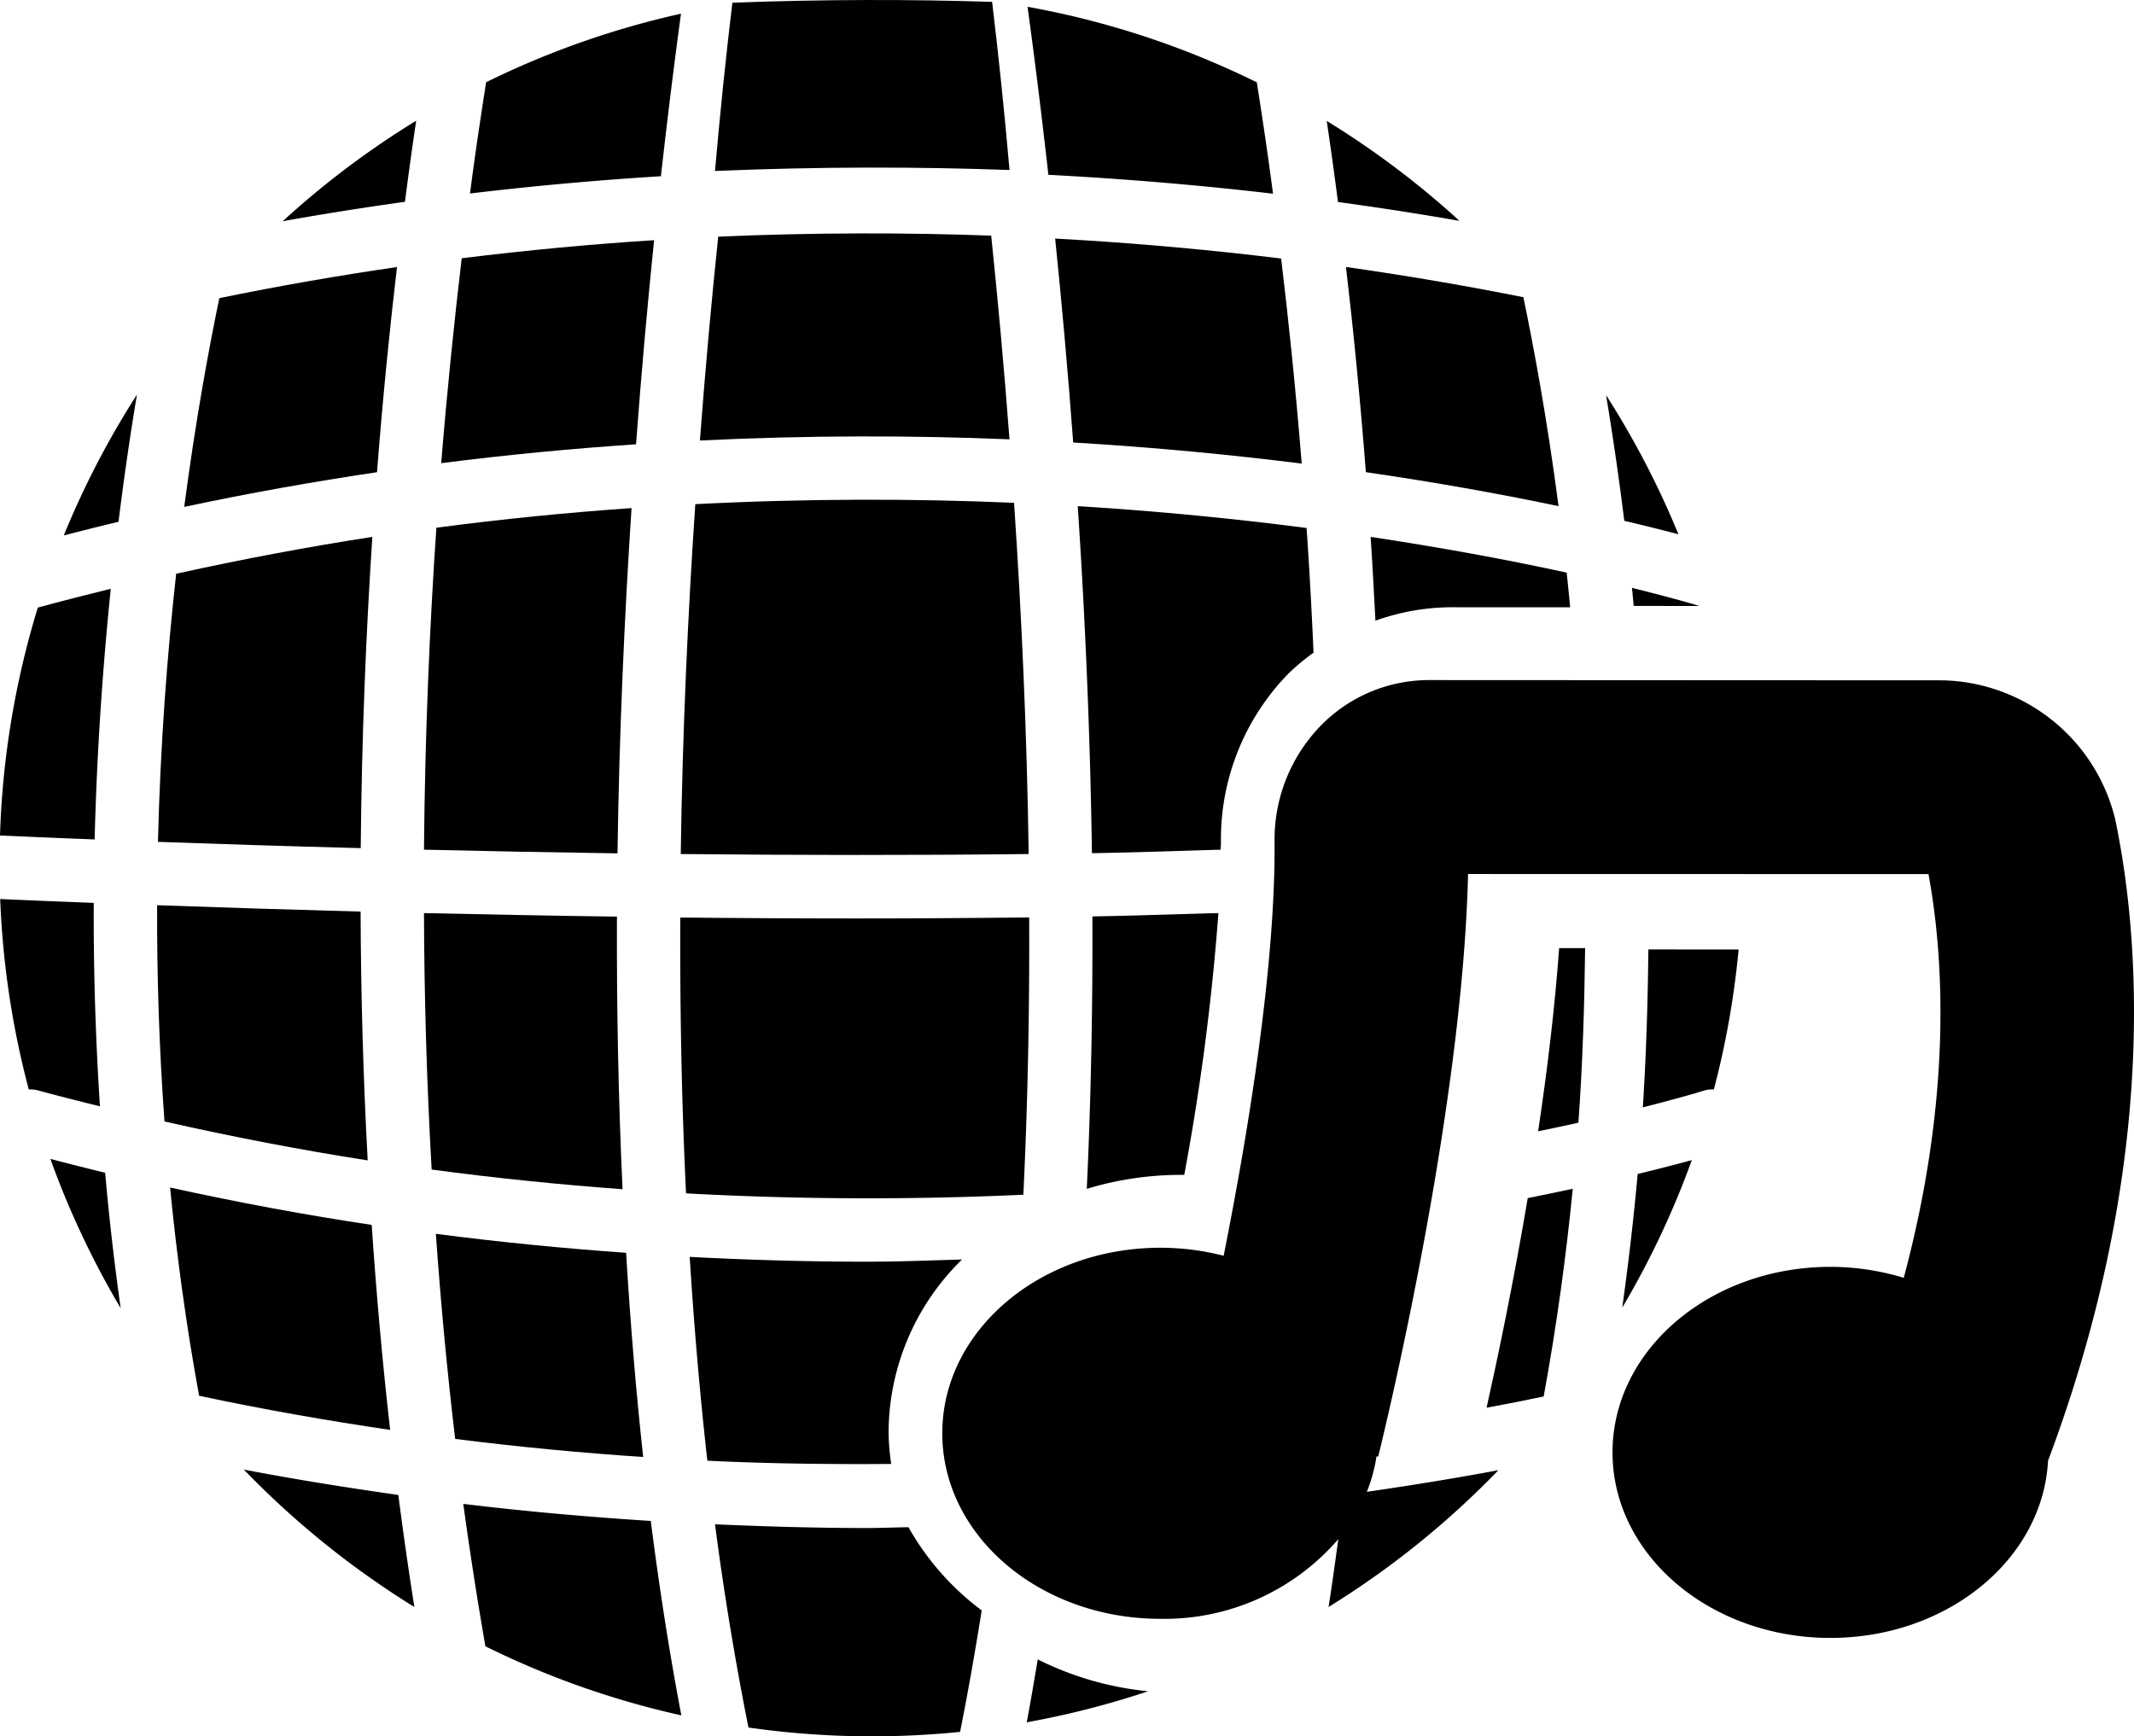 <svg xmlns="http://www.w3.org/2000/svg" width="206.213" height="167.809" viewBox="0 0 206.213 167.809">
  <g id="disco-ball-of-small-mirrors-with-musical-note-symbol-svgrepo-com" transform="translate(-19.948 -78.3)">
    <g id="Group_5" data-name="Group 5">
      <path id="Path_1" data-name="Path 1" d="M85.73,160.837c10.826.111,22.186.13,33.622,0-.173-11.948-.7-23.4-1.414-33.944-9.568-.41-19.9-.429-30.8.131C86.424,137.53,85.9,148.941,85.73,160.837Z"/>
      <path id="Path_2" data-name="Path 2" d="M55.479,190.445c-.448-8.256-.658-16.288-.686-24.045-7.328-.2-13.976-.41-19.663-.616-.028,6.7.191,13.7.711,20.9Q45.807,188.938,55.479,190.445Z"/>
      <path id="Path_3" data-name="Path 3" d="M60.918,160.417c5.9.141,12.182.262,18.7.354.168-11.732.675-22.971,1.358-33.369-6.137.434-12.426,1.046-18.859,1.9C61.464,138.818,61.014,149.291,60.918,160.417Z"/>
      <path id="Path_4" data-name="Path 4" d="M61.66,191.332c6.284.84,12.445,1.461,18.447,1.9-.416-8.9-.574-17.717-.542-26.346-6.5-.089-12.76-.21-18.647-.341C60.946,174.54,61.173,182.814,61.66,191.332Z"/>
      <path id="Path_5" data-name="Path 5" d="M118.837,193.763c.438-9.05.6-18.029.562-26.8-5.591.064-11.177.1-16.682.1-5.783,0-11.479-.033-17.033-.089-.033,8.728.119,17.655.558,26.658A324.2,324.2,0,0,0,118.837,193.763Z"/>
      <path id="Path_6" data-name="Path 6" d="M150.011,104.1c.7,5.93,1.362,12.573,1.923,19.833,7.233,1.048,13.479,2.206,18.621,3.284-1.1-8.387-2.375-15.267-3.4-20.192C162.3,106.052,156.549,105.035,150.011,104.1Z"/>
      <path id="Path_7" data-name="Path 7" d="M55.929,130.188q-9.325,1.436-18.958,3.562c-.861,7.747-1.526,16.465-1.76,25.911,5.668.205,12.277.415,19.595.606C54.9,149.547,55.318,139.448,55.929,130.188Z"/>
      <path id="Path_8" data-name="Path 8" d="M62.066,197.543c.462,6.511,1.069,13.129,1.867,19.821,6.2.784,12.253,1.354,18.167,1.745-.716-6.553-1.253-13.151-1.649-19.732C74.453,198.953,68.327,198.355,62.066,197.543Z"/>
      <path id="Path_9" data-name="Path 9" d="M85.789,244.079c-1.176-6.165-2.147-12.446-2.954-18.789-5.9-.374-11.934-.9-18.118-1.647q.935,6.846,2.137,13.763A83.259,83.259,0,0,0,85.789,244.079Z"/>
      <path id="Path_10" data-name="Path 10" d="M176.907,128.634c2.067.485,3.808.924,5.231,1.3a84.6,84.6,0,0,0-6.991-13.445C175.749,120.122,176.352,124.184,176.907,128.634Z"/>
      <path id="Path_11" data-name="Path 11" d="M65.364,97c6.289-.749,12.458-1.3,18.451-1.668.679-6.088,1.349-11.355,1.937-15.707a83.6,83.6,0,0,0-18.827,6.622C66.444,89.288,65.9,92.9,65.364,97Z"/>
      <path id="Path_12" data-name="Path 12" d="M58.31,104.108c-5.641.822-11.36,1.811-17.168,3.006-1.027,4.931-2.289,11.8-3.393,20.175,6.305-1.344,12.512-2.44,18.631-3.353C56.942,116.677,57.611,110.038,58.31,104.108Z"/>
      <path id="Path_13" data-name="Path 13" d="M119.243,78.956c.607,4.445,1.3,9.892,2.012,16.239,7.785.406,15.058,1.048,21.708,1.825-.541-4.1-1.082-7.717-1.568-10.762A83.52,83.52,0,0,0,119.243,78.956Z"/>
      <path id="Path_14" data-name="Path 14" d="M176.711,204.67a83.82,83.82,0,0,0,6.721-14.254c-1.34.369-3.085.821-5.232,1.345Q177.624,198.131,176.711,204.67Z"/>
      <path id="Path_15" data-name="Path 15" d="M36.383,193.068c.644,6.59,1.557,13.311,2.805,20.124,6.251,1.335,12.4,2.408,18.46,3.3-.763-6.7-1.342-13.306-1.783-19.812Q46.283,195.245,36.383,193.068Z"/>
      <path id="Path_16" data-name="Path 16" d="M30.108,191.64q-2.639-.645-5.29-1.335a83.775,83.775,0,0,0,6.791,14.421C30.986,200.311,30.489,195.938,30.108,191.64Z"/>
      <path id="Path_17" data-name="Path 17" d="M58.438,222.779c-4.917-.7-9.878-1.484-14.93-2.455a84.927,84.927,0,0,0,16.484,13.287C59.413,229.989,58.907,226.376,58.438,222.779Z"/>
      <path id="Path_18" data-name="Path 18" d="M33.182,116.437a83.812,83.812,0,0,0-7.068,13.607c1.767-.452,3.531-.9,5.286-1.316C31.957,124.228,32.568,120.112,33.182,116.437Z"/>
      <path id="Path_19" data-name="Path 19" d="M87.581,120.873c10.557-.516,20.589-.5,29.916-.114-.534-7.082-1.146-13.707-1.767-19.686-8.289-.3-17.119-.306-26.38.1C88.723,107.156,88.116,113.791,87.581,120.873Z"/>
      <path id="Path_38" data-name="Path 38" d="M87.581,117.38c10.043-.426,19.587-.414,28.46-.094-.508-5.846-1.09-11.315-1.681-16.251-7.886-.248-16.286-.253-25.1.083C88.667,106.057,88.09,111.534,87.581,117.38Z" transform="translate(1.459 -22.556)"/>
      <path id="Path_20" data-name="Path 20" d="M121.91,101.355c.616,6.006,1.218,12.631,1.743,19.709,7.979.479,15.371,1.195,22.082,2.04-.588-7.3-1.278-13.936-1.988-19.819C137.1,102.468,129.785,101.789,121.91,101.355Z"/>
      <path id="Path_21" data-name="Path 21" d="M149.24,97.822c4.224.579,8.153,1.195,11.742,1.823a84.709,84.709,0,0,0-12.829-9.659Q148.685,93.564,149.24,97.822Z"/>
      <path id="Path_22" data-name="Path 22" d="M62.582,123.062c6.427-.821,12.7-1.41,18.829-1.825.525-7.089,1.127-13.712,1.743-19.723q-9.059.57-18.589,1.743C63.868,109.135,63.175,115.774,62.582,123.062Z"/>
      <path id="Path_23" data-name="Path 23" d="M19.967,165.187a84.282,84.282,0,0,0,2.763,18.406,3.085,3.085,0,0,1,.749.052c2.056.56,4.09,1.068,6.128,1.577-.441-6.768-.628-13.348-.6-19.662C25.409,165.419,22.352,165.294,19.967,165.187Z"/>
      <path id="Path_24" data-name="Path 24" d="M30.652,135.206c-2.336.578-4.688,1.171-7.05,1.815a84.021,84.021,0,0,0-3.654,22.023c2.38.107,5.481.243,9.145.383C29.315,150.691,29.9,142.546,30.652,135.206Z"/>
      <path id="Path_25" data-name="Path 25" d="M60.165,89.967a84.32,84.32,0,0,0-12.9,9.714c3.981-.716,7.913-1.333,11.814-1.878Q59.629,93.554,60.165,89.967Z"/>
      <path id="Path_27" data-name="Path 27" d="M217.852,219.479c10.864-28.96,8.746-51.259,6.486-62.03a17.562,17.562,0,0,0-16.717-13.4l-49.546-.023a14.62,14.62,0,0,0-10.431,4.336,15.783,15.783,0,0,0-4.532,11.327c.089,12.135-2.6,28.324-4.919,39.974a24.466,24.466,0,0,0-6.123-.774c-11.633,0-21.067,8.022-21.067,17.931s9.439,17.931,21.067,17.931a22.184,22.184,0,0,0,17.2-7.7c-.3,2.184-.589,4.363-.943,6.557a84.308,84.308,0,0,0,16.414-13.222c-3.789.71-8.088,1.419-12.713,2.091a15.4,15.4,0,0,0,.938-3.439l.158.042c.346-1.4,8.14-33.043,8.686-56.313l44.491.01c1.424,7.7,2.371,21.259-2.39,39.017a24.444,24.444,0,0,0-7.08-1.06c-11.635,0-21.062,8.032-21.062,17.932s9.428,17.931,21.062,17.931C208.144,236.588,217.347,228.995,217.852,219.479Z"/>
      <path id="Path_28" data-name="Path 28" d="M104.145,246.109c2.9,0,5.755-.149,8.578-.43.775-3.868,1.458-7.789,2.089-11.742a25.927,25.927,0,0,1-7.078-8.041c-1.361.019-2.665.079-4.051.079-4.732,0-9.649-.14-14.643-.359.868,6.646,1.949,13.208,3.234,19.64A84.548,84.548,0,0,0,104.145,246.109Z"/>
      <path id="Path_29" data-name="Path 29" d="M184.183,136.867c-.919-.28-3.146-.915-6.534-1.755.062.569.112,1.167.168,1.745Z"/>
      <path id="Path_30" data-name="Path 30" d="M185.564,183.584a83.827,83.827,0,0,0,2.39-13.521l-8.719-.005c-.056,4.971-.2,10.034-.536,15.262,3.762-.952,5.866-1.6,5.987-1.644A3.209,3.209,0,0,1,185.564,183.584Z"/>
      <path id="Path_31" data-name="Path 31" d="M160.063,136.988l11.616.005c-.112-1.125-.22-2.264-.341-3.351-5.059-1.106-11.462-2.329-18.943-3.454.173,2.628.321,5.344.462,8.1A21.958,21.958,0,0,1,160.063,136.988Z"/>
      <path id="Path_32" data-name="Path 32" d="M173.122,169.928h-2.511c-.42,5.834-1.158,11.883-2.03,17.707,1.372-.284,2.674-.56,3.892-.831C172.889,181.008,173.057,175.4,173.122,169.928Z"/>
      <path id="Path_33" data-name="Path 33" d="M163.6,214.349c1.942-.363,3.818-.728,5.517-1.087,1.246-6.786,2.166-13.5,2.81-20.073-1.362.289-2.818.593-4.35.9C166.215,202.173,164.707,209.393,163.6,214.349Z"/>
      <path id="Path_34" data-name="Path 34" d="M137.932,159.731A22.886,22.886,0,0,1,144.55,143.3a22.152,22.152,0,0,1,2.329-1.923c-.182-4.149-.406-8.2-.672-12.051-6.688-.868-14.1-1.614-22.113-2.109.693,10.444,1.2,21.749,1.37,33.538,4.177-.066,8.3-.22,12.436-.337C137.9,160.193,137.932,159.946,137.932,159.731Z"/>
      <path id="Path_35" data-name="Path 35" d="M134.049,191.845h.336a230.314,230.314,0,0,0,3.3-25.3c-4.061.107-8.081.252-12.177.322.033,8.615-.124,17.44-.541,26.327A31.3,31.3,0,0,1,134.049,191.845Z"/>
      <path id="Path_36" data-name="Path 36" d="M120.228,238.674c-.346,2.03-.679,4.069-1.066,6.077a83.74,83.74,0,0,0,11.729-3A30.51,30.51,0,0,1,120.228,238.674Z"/>
      <path id="Path_37" data-name="Path 37" d="M106.067,219.782a22.363,22.363,0,0,1-.254-3.169,23.493,23.493,0,0,1,7.1-16.591c-3.052.089-6.049.214-9.232.214-5.507,0-11.231-.158-17.086-.466.411,6.575.971,13.161,1.706,19.7C94.444,219.763,100.327,219.824,106.067,219.782Z"/>
    </g>
  </g>
</svg>

